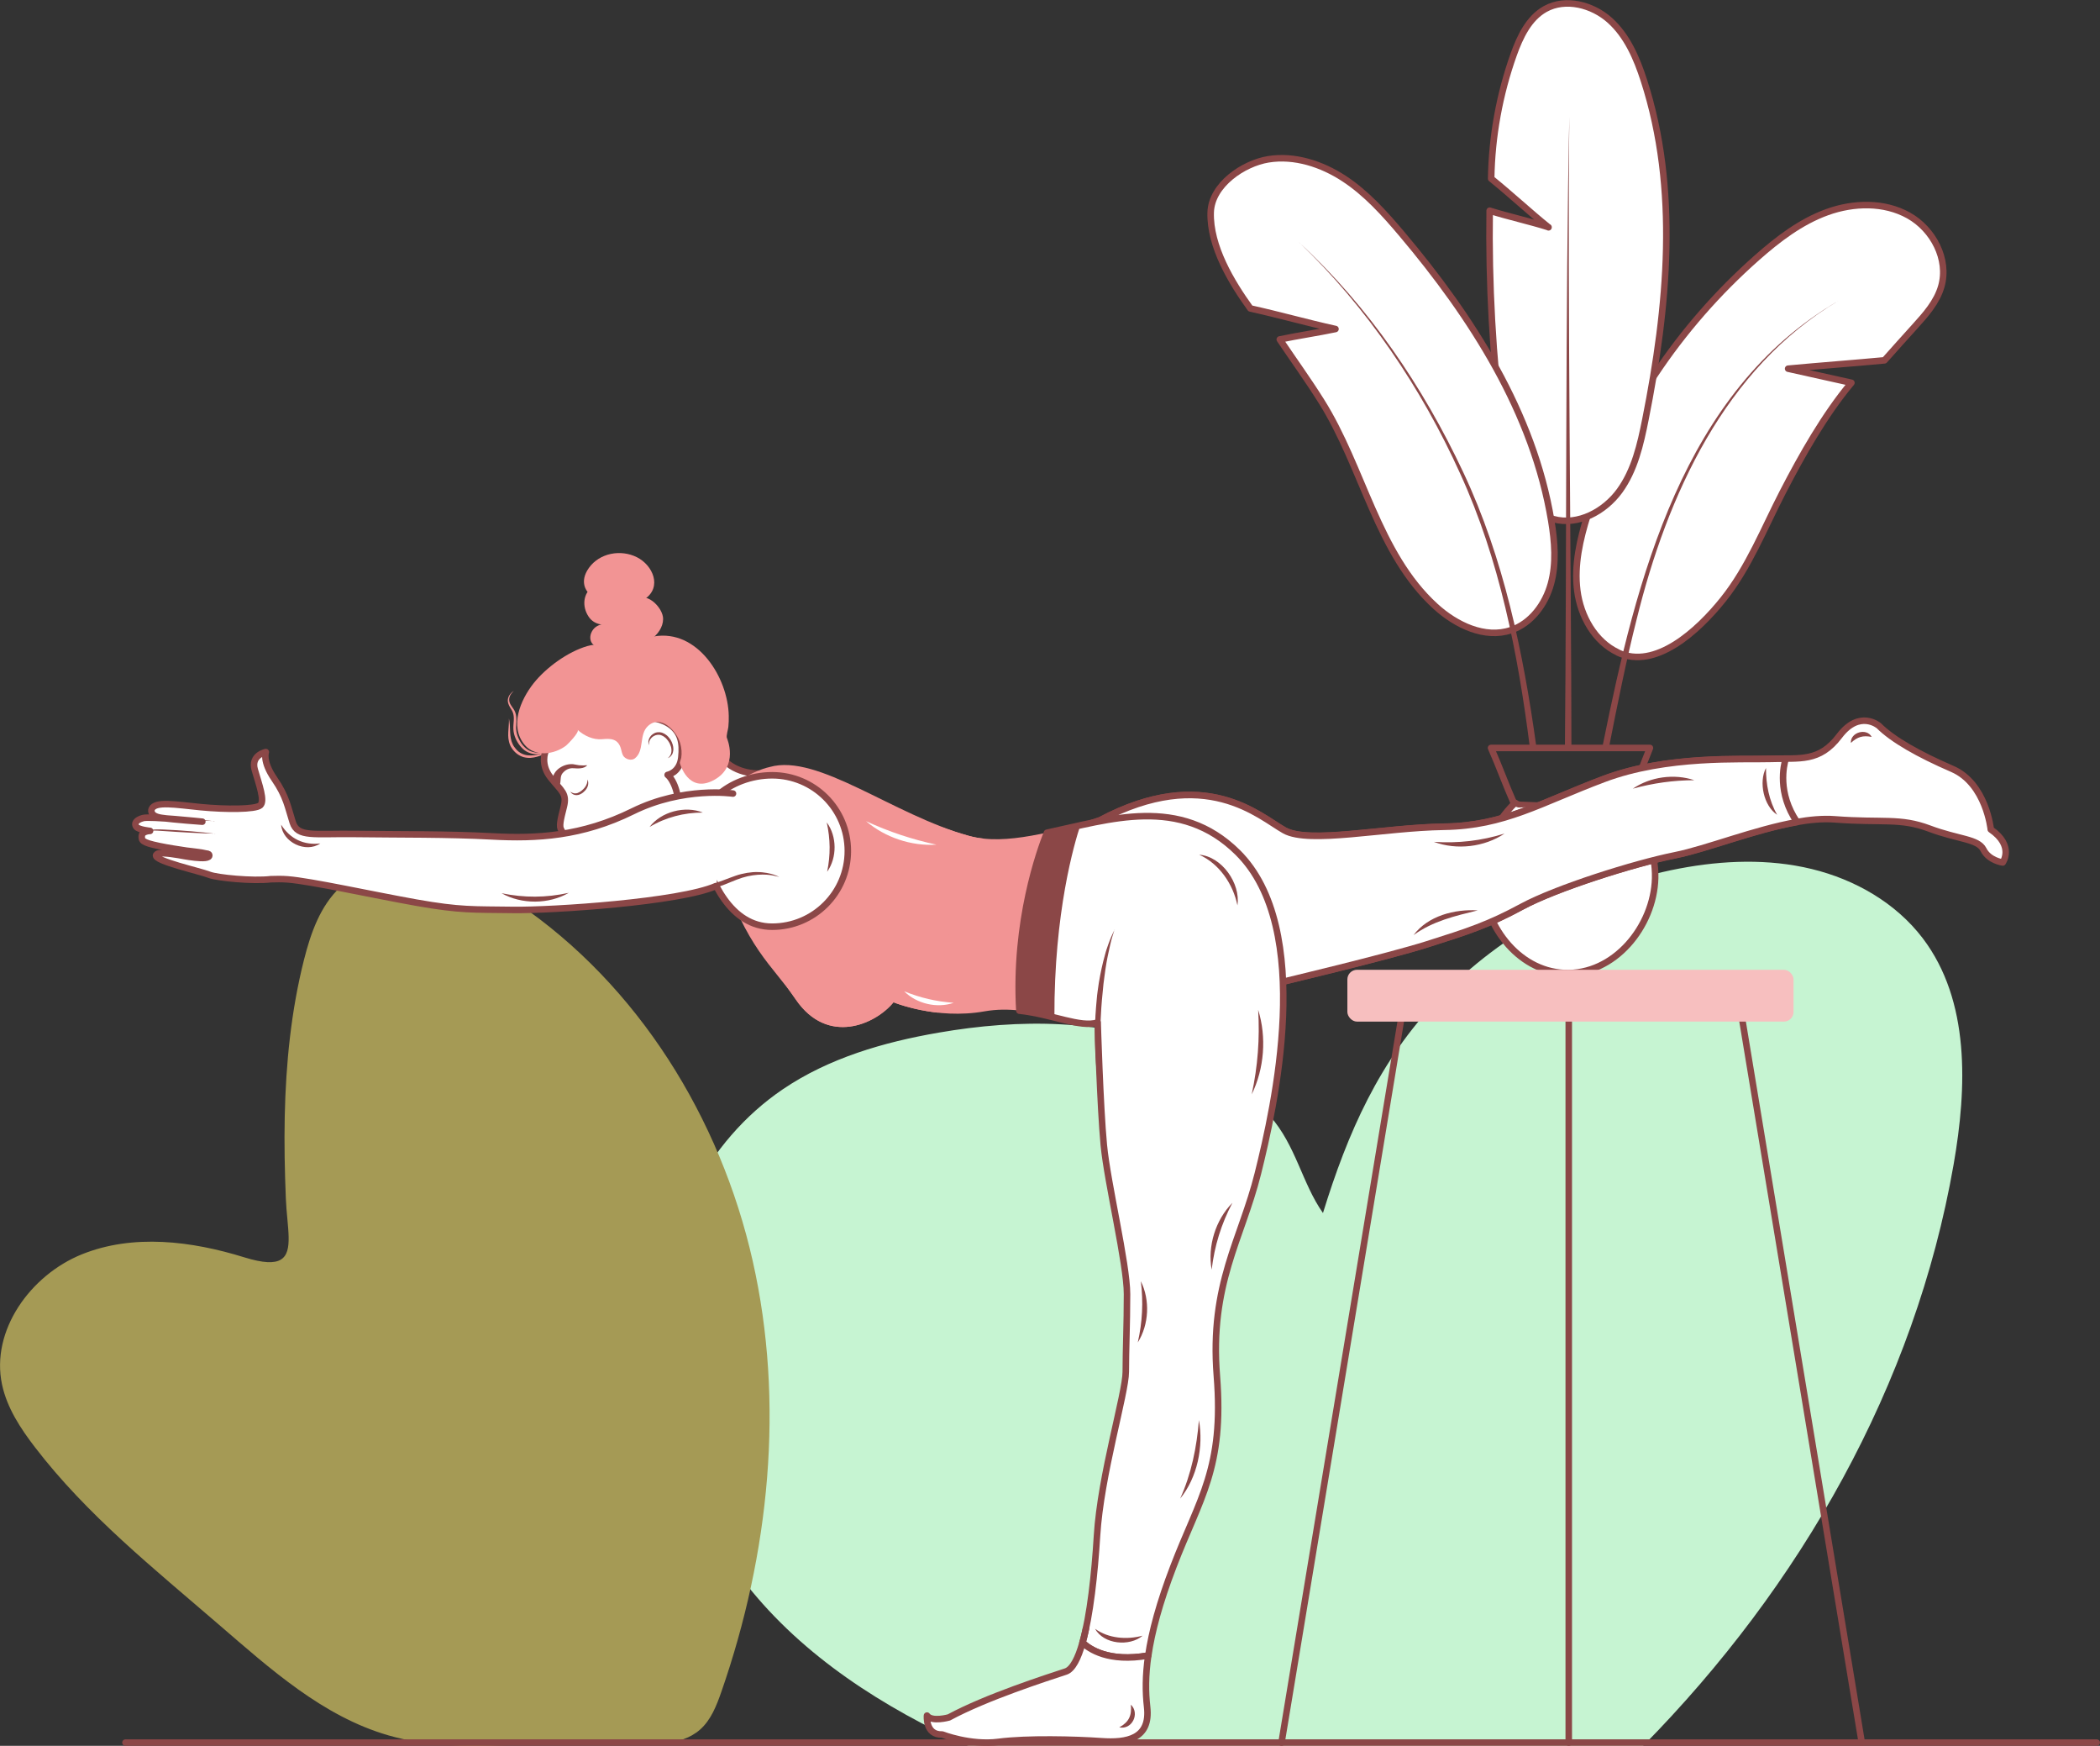 <svg xmlns="http://www.w3.org/2000/svg" viewBox="0 0 321.85 267.5" id="warrior-3-yoga-pose"><rect x="0" y="0" width="321.85" height="267.5" fill="#333333" stroke="none"/><g><g><path fill="#c6f4d2" d="m220.44,153.08c9.86-10.26,22.96-17.35,36.93-20,6.7-1.27,13.67-1.54,20.3.07,6.63,1.61,12.89,5.19,17.02,10.62,7.26,9.57,6.79,22.84,4.72,34.68-5.91,33.84-23.48,64.6-47.6,89.07h-103.41c-12.95-5.87-25.28-13.67-34.07-24.84-8.8-11.17-14.21-25.28-13.64-39.48.57-14.21,7.53-28.34,19.3-36.31,7.06-4.78,15.46-7.22,23.87-8.67,12.34-2.13,25.43-2.18,36.92,2.78,5.26,2.27,10.05,5.69,13.84,9.98,4.01,4.53,4.92,10.3,8.14,14.88,3.79-12.29,8.62-23.34,17.69-32.77Z"></path><path fill="#a59a55" d="m43.05,192.99c1.97-1.2.94-4.98.76-9.34-.17-4.2-.26-8.4-.17-12.59.17-8.07.97-16.16,2.95-24,1.03-4.08,2.49-8.27,5.57-11.14,3.6-3.36,8.95-4.35,13.81-3.53s9.29,3.24,13.36,6.01c18.5,12.57,31.08,32.94,36.02,54.75,4.94,21.82,2.56,44.94-4.79,66.06-.74,2.12-1.59,4.32-3.27,5.8-3.04,2.67-7.6,2.18-11.63,1.94-12.09-.71-24.54,2.3-36.17-1.07-10.01-2.9-18.06-10.16-25.95-16.96-9.9-8.54-20.22-16.79-28.17-27.16-2.23-2.9-4.3-6.05-5.06-9.63-1.76-8.29,4.38-16.77,12.23-19.94,7.86-3.17,16.82-2.05,24.91.46,2.91.9,4.63.94,5.6.34Z"></path><line x1="321.35" x2="19.23" y1="267" y2="267" fill="none" stroke="#8b4747" stroke-linecap="round" stroke-linejoin="round"></line><g><path fill="#fff" stroke="#8b4747" stroke-linecap="round" stroke-linejoin="round" d="m247.98,99.98c-3.58-1.68-5.74-5.57-6.24-9.49s.41-7.88,1.6-11.65c4.76-15.18,14.02-28.84,25.95-39.37,3.22-2.84,6.71-5.51,10.75-6.97,4.04-1.46,8.74-1.58,12.48.52,3.75,2.1,6.19,6.71,5.01,10.85-.68,2.4-2.41,4.34-4.09,6.19s-3.04,3.38-4.62,5.15c-4.7.44-10.07.84-14.77,1.28,3.24.74,6.46,1.42,9.7,2.16-4.09,4.89-7.59,11.08-10.52,16.75-2.88,5.57-5.2,11.52-9.11,16.42-3.91,4.9-10.45,10.84-16.13,8.18Z"></path><path fill="#8b4747" d="m281.77,46.09c-17.41,10.27-26.27,29.88-30.93,48.79-1.62,6.39-2.91,12.87-4.19,19.35-.05.27-.32.45-.59.39-.27-.05-.45-.32-.39-.59,5.09-25.19,12.24-54.12,36.1-67.94h0Z"></path><path fill="#fff" stroke="#8b4747" stroke-linecap="round" stroke-linejoin="round" d="m237.33,34.81c-2.84-.9-6.19-1.63-9.02-2.53-.16,11.23.47,22.48,1.88,33.63.35,2.77.76,5.58,1.94,8.11,1.18,2.53,3.26,4.78,5.95,5.52,3.77,1.04,7.84-1.17,10.14-4.33,2.3-3.16,3.2-7.11,3.96-10.94,3.42-17.18,5.15-35.3-.24-51.96-1.1-3.4-2.57-6.83-5.23-9.21s-6.77-3.46-9.89-1.72c-2.52,1.41-3.85,4.25-4.83,6.97-2.17,6.1-3.35,12.55-3.45,19.02,2.87,2.31,5.92,5.15,8.79,7.46Z"></path><g><path fill="#fff" stroke="#8b4747" stroke-linecap="round" stroke-linejoin="round" d="m249.42,123.54c2.73,2.92,4.35,7.03,4.25,11.02-.19,7.38-6.28,14.9-13.95,14.52-7.25-.35-12.39-7.6-12.52-14.34-.09-4.33,1.87-8.76,5.01-11.72"></path><path fill="none" stroke="#8b4747" stroke-linecap="round" stroke-linejoin="round" d="m249.36,123.68c1.17-2.86,2.34-6.22,3.51-9.08h-24.35c1.19,2.67,2.27,5.69,3.46,8.36"></path><path fill="#8b4747" d="m232.05,122.46c.34.04.59.27.86.35,0,0-.07,0-.07,0l11.12.46s-11.12.46-11.14.46c-.34,0-.64-.24-.92-.28-.67-.08-.52-1.11.15-.99h0Z"></path></g><line x1="240.43" x2="240.43" y1="154.95" y2="267" fill="none" stroke="#8b4747" stroke-linecap="round" stroke-linejoin="round"></line><line x1="266.81" x2="285.34" y1="154.95" y2="267" fill="none" stroke="#8b4747" stroke-linecap="round" stroke-linejoin="round"></line><line x1="196.41" x2="214.94" y1="267" y2="154.95" fill="none" stroke="#8b4747" stroke-linecap="round" stroke-linejoin="round"></line><path fill="#fff" stroke="#8b4747" stroke-linecap="round" stroke-linejoin="round" d="m204.68,50.41c-2.82.59-5.72,1.01-8.54,1.6,2.13,3.17,4.34,6.22,6.37,9.46,6.43,10.22,8.58,23.31,17.5,31.44,3.14,2.86,7.56,5,11.58,3.64,3.08-1.04,5.24-3.96,6.1-7.09s.59-6.46.06-9.66c-2.73-16.52-12.13-31.2-22.93-43.99-2.64-3.12-5.41-6.21-8.83-8.45s-7.58-3.6-11.62-2.95c-3.8.62-8.7,3.91-8.82,8.15-.14,5.17,3.18,10.68,6.08,14.7,4.24.93,8.8,2.22,13.04,3.15Z"></path><path fill="#8b4747" d="M199.11 37.15c10.69 9.84 18.99 22.1 25.15 35.21 6.21 13.18 9.2 27.61 11.19 41.96.07.61-.88.82-.99.13-1.82-14.32-4.63-28.69-10.67-41.88-5.94-13.14-14.33-25.54-24.68-35.43h0zM240.52 17.83c-.3 27.39.3 68.96.32 96.71 0 .28-.22.5-.5.5s-.5-.22-.5-.5c.28-27.78.07-69.38.68-96.71h0z"></path><rect width="68.38" height="7.94" x="206.5" y="148.59" fill="#f7bfbf" rx="1.48" ry="1.48"></rect></g><g><g><path fill="#fff" stroke="#8b4747" stroke-linecap="round" stroke-linejoin="round" d="M116.16 118.52s-3.94.14-5.91-2.95c-1.97-3.09-5.62-4.36-5.62-4.36l-5.76 15.04s7.31.28 14.2 9.98c6.89 9.7 3.23-17.15 3.23-17.15l-.14-.56zM306.94 132.15s1.83-2.53-1.83-5.06c0 0-.7-7.03-5.9-9.28-5.2-2.25-9.14-4.5-11.25-6.61 0 0-2.95-2.53-6.05 1.55-3.09 4.08-6.05 3.37-10.54 3.51-4.5.14-15.89-.56-25.59 3.09-9.7 3.66-15.18 7.17-24.46 7.31-9.28.14-20.67 2.67-24.46.56-3.8-2.11-12.09-10.12-28.26-1.55l-9 3.09 36.41 21.79s16.59-3.94 22.78-5.9c6.19-1.97 9.28-2.95 14.48-5.76 5.2-2.81 17.15-6.61 23.48-7.87 6.33-1.27 17.15-6.05 24.46-5.48 7.31.56 9.98-.28 14.48 1.41 4.5 1.69 7.45 1.55 8.3 3.23.84 1.69 2.95 1.97 2.95 1.97z"></path><path fill="#fff" stroke="#8b4747" stroke-linecap="round" stroke-linejoin="round" d="m168.6,125.69c16.17-8.58,24.46-.56,28.26,1.55,3.8,2.11,15.18-.42,24.46-.56,9.28-.14,14.76-3.66,24.46-7.31,9.7-3.66,21.09-2.95,25.59-3.09.82-.03,1.58-.02,2.31-.03-.32,1.05-1.3,5.24,1.74,9.71-6.48,1.14-13.87,4.12-18.67,5.08-6.33,1.27-18.28,5.06-23.48,7.87-5.2,2.81-8.3,3.8-14.48,5.76-6.19,1.97-22.78,5.9-22.78,5.9l-36.41-21.79,9-3.09Z"></path><g><g><path fill="#f29494" d="m84.46,114.95s-.21.08-.58.18c-.37.11-.91.22-1.55.19-.64-.03-1.37-.28-1.93-.84-.28-.27-.53-.6-.73-.97-.21-.36-.37-.75-.47-1.16-.1-.4-.12-.82-.09-1.25.02-.43.06-.87.01-1.3-.04-.44-.2-.87-.43-1.19-.22-.32-.43-.6-.55-.88-.11-.29-.13-.57-.07-.82.05-.25.17-.45.28-.61.11-.15.22-.26.29-.33.08-.07.12-.1.12-.1,0,0-.05.03-.14.08-.09.06-.21.15-.34.3-.13.15-.28.34-.37.62-.1.26-.12.62,0,.95.11.34.32.65.51.97.19.31.29.66.32,1.05.03.39-.02.81-.05,1.25-.03.44-.02.92.1,1.37.23.91.73,1.7,1.37,2.3.32.3.7.5,1.08.63.38.13.75.17,1.1.17.34,0,.65-.07.91-.13.26-.07.49-.15.67-.22.18-.07.32-.14.41-.19.09-.05.14-.07.14-.07Z"></path><path fill="#f29494" d="m78,110.06s0,.18,0,.49c0,.31-.05.75-.08,1.28-.03.53-.08,1.18.1,1.86.09.34.23.69.45.99.1.16.22.3.35.44.11.12.27.27.42.38.3.23.65.4,1.01.51.36.09.73.13,1.08.11.7-.05,1.31-.26,1.81-.46.5-.21.88-.44,1.15-.6.27-.16.41-.26.41-.26,0,0-.16.07-.45.19-.28.13-.7.29-1.2.45-.5.16-1.1.31-1.74.31-.64.01-1.3-.17-1.82-.58-.13-.11-.24-.2-.36-.34-.11-.12-.22-.25-.31-.38-.19-.27-.32-.56-.42-.86-.18-.6-.21-1.22-.23-1.75,0-.53-.05-.98-.09-1.29-.02-.16-.05-.28-.06-.36-.02-.08-.03-.13-.03-.13Z"></path></g><g><path fill="#fff" stroke="#8b4747" stroke-linecap="round" stroke-linejoin="round" d="m83.59,115.18s-.83,1.94.83,4c1.65,2.05,2.51,2.4,1.99,4.44-.52,2.04-.75,3.04-.38,3.54,0,0,.21.96,1.63.46,1.42-.51,2.5.39,2.56,1.89,0,0,.2.88,1.29.52,0,0-.27,1.07.53,1.24.8.17,1.46-.07,1.79.82.29.78,1.05,2,2.37,2.13,1.01.1,2.24-.82,2.47-1.81,0,0,3.93-2.04,4.96-6.07,1.03-4.03-.44-6.93-1.31-7.61,0,0,1.84-.31,2.1-2.65.26-2.35-.15-3.82-1.55-4.91-1.4-1.09-3.46-1.35-3.93-1-.47.35-1.99,1.28-1.99,1.28l-5.85-1.01-3.85.99-3.66,3.72Z"></path><path fill="#f29494" d="M88.52 111.81c.37.34-1.57 2.28-1.76 2.43-1.79 1.37-4.75 1.8-6.34-.1-2.4-2.86-.64-6.93 1.37-9.46 1.93-2.42 5.24-4.82 8.23-5.69 1.51-.44 3.08-.14 4.61-.14 1.96 0 3.71-1.01 5.61-1.34 6.68-1.15 11.34 6.32 11.45 12.15.01.57 0 1.14-.06 1.71-.03.37-.36 1.39-.22 1.71 0 0 1.9 4.37-2.03 6.46-3.92 2.09-5.17-2.58-5.17-2.59-.05-.17.17-.65.2-.84.11-.74.05-1.48-.15-2.2-.54-1.91-3.02-4.53-4.98-2.64-1.38 1.32-.47 3.73-1.98 4.93-.56.44-1.5.1-1.8-.43-.18-.33-.24-.71-.34-1.07-.44-1.53-1.59-1.57-2.86-1.44-1.38.13-2.77-.52-3.77-1.43zM90.06 90.69s-1.39-1.46.2-3.68c1.63-2.28 4.87-2.88 7.36-1.63 2.44 1.23 3.89 4.54 1.22 6.4-2.46 1.71-8.78-1.09-8.78-1.09z"></path><path fill="#f29494" d="m91.02,98.85c-.58-.43-.68-1.22-.41-1.87.62-1.51,2.21-1.39,3.55-1.67.75-.16,1.45-.57,1.96-1.14.52-.58.57-1.4,1.06-1.99,1.61-1.94,4.47.86,4.45,2.66-.01,1.27-.84,2.41-1.88,3.14-2.18,1.52-5.21,2.08-7.76,1.32-.34-.1-.69-.24-.98-.45Z"></path><path fill="#f29494" d="m92,95.66c-.71-.15-1.35-.5-1.81-1.21-.99-1.51-.87-3.55.71-4.6,1.05-.7,2.3-1.09,3.56-.95,1.04.12,2.27.59,2.85,1.5,1.17,1.84-.56,4.56-2.49,5.05-.91.23-1.93.39-2.83.2Z"></path><path fill="#8b4747" d="M84.72 119.3c-.02.38.19.82.53 1.01.38.22.58-.03.63-.41.07-.49 0-1 .33-1.42.44-.53 1.01-.83 1.7-.77.68.05 1.6.1 2.1-.46-.42.04-.85.04-1.27 0-.31-.03-.6-.13-.9-.16-.71-.06-1.43.15-2.01.53-.33.21-.61.49-.82.82-.17.28-.29.58-.3.86zM87.39 121.26s.03.06.1.16c.08.09.2.22.4.31.19.1.47.13.74.07.13-.03.27-.08.39-.15.14-.08.23-.13.35-.23.22-.18.42-.39.55-.62.14-.23.21-.47.23-.68.02-.21 0-.39-.05-.5-.04-.12-.08-.17-.08-.17 0 0 .04.28-.08.63-.11.36-.41.76-.8 1.06-.08.07-.22.16-.3.21-.1.06-.2.11-.31.15-.1.03-.21.06-.31.06-.1 0-.2 0-.28-.02-.18-.04-.32-.11-.42-.17-.1-.06-.15-.1-.15-.1zM99.47 114.16s0-.03 0-.09c0-.06 0-.14 0-.24.02-.21.12-.49.34-.74.11-.13.25-.24.42-.33.16-.09.37-.16.53-.17.11 0 .24 0 .34 0 .09.03.18.03.28.08.19.07.39.18.55.33.09.07.17.14.24.23.08.08.15.17.21.26.07.09.13.18.18.28.06.09.11.19.14.29.05.1.08.19.11.29.03.1.06.19.07.29.04.19.04.37.02.54-.01.08-.03.16-.04.24-.03.07-.05.14-.08.21-.06.13-.14.22-.2.31-.15.14-.24.23-.24.23 0 0 .11-.05.3-.16.08-.08.19-.16.28-.29.04-.07.09-.14.13-.21.04-.08.06-.17.09-.27.05-.19.08-.4.05-.63 0-.11-.02-.23-.05-.34-.02-.12-.05-.23-.1-.34-.04-.12-.08-.23-.14-.34-.05-.11-.11-.22-.19-.33-.07-.11-.15-.21-.24-.31-.08-.1-.18-.19-.28-.28-.2-.17-.44-.31-.69-.4-.12-.05-.28-.06-.41-.08-.13 0-.24.01-.35.01-.3.04-.49.15-.69.28-.19.13-.34.29-.44.46-.22.33-.25.68-.23.89.03.22.09.33.08.33z"></path></g></g><path fill="#f29494" d="m119.22,117.73s-14.47,2.39-8.86,15.18c5.27,12.02,7.92,14.89,11.6,20.24,4.88,7.11,12.23,3.8,14.97.42,0,0,6.54,2.71,13.95,1.39,7.4-1.31,13.78,2.81,17.34,1.69,0,0,.37,12.84.94,18.75.56,5.9,3.56,18.18,3.56,22.87s-.19,8.62-.19,11.9-3.84,15.84-4.41,25.12c-.56,9.28-1.97,19.87-4.78,20.81-2.81.94-12.18,3.94-17.9,7.03,0,0-2.62.75-3.37-.28,0,0-.28,3,2.34,2.91,0,0,4.31,1.69,8.62,1.12,4.31-.56,11.81-.37,15.75-.09,3.94.28,7.59-.37,7.03-5.25-.56-4.87,0-11.06,4.03-21.56,4.03-10.5,7.78-15,6.65-29.15-1.12-14.15,3.75-20.9,6.28-31.02,2.53-10.12,8.73-37.52-3.09-49.21-12.79-12.65-29.52.7-41.19-2.53-11.67-3.23-24.8-11.27-29.27-10.34Z"></path><path fill="#f29494" d="m117.96,117.52c7.38-2.11,18.87,7.32,30.54,10.55.73.2,1.48.34,2.25.42-.87,1.7-6.45,13.01-7.01,26.67-4-.43-6.79-1.59-6.79-1.59-2.74,3.37-10.1,6.69-14.97-.42-3.67-5.36-7.57-7.75-11.6-20.24-4.22-13.07,7.59-15.39,7.59-15.39Z"></path><path fill="#fff" stroke="#8b4747" stroke-linecap="round" stroke-linejoin="round" d="m107.49,129.76c1.41,5.18,4.44,12.23,10.85,12.23,6.41,0,11.6-5.19,11.6-11.6s-5.19-11.6-11.6-11.6c-6.41,0-12.53,4.78-10.85,10.97Z"></path><path fill="#ef998f" d="m112.36,121.61s-.43-.1-1.21-.18c-.77-.07-1.88-.16-3.22-.12-.67.02-1.39.05-2.15.14-.38.03-.77.09-1.17.15-.4.05-.81.12-1.22.21-.41.08-.83.16-1.25.27-.42.11-.85.2-1.26.34-.42.14-.85.26-1.27.41-.42.16-.84.32-1.25.48-.82.37-1.63.75-2.41,1.13-.78.36-1.56.71-2.32,1.02-1.53.62-2.99,1.1-4.25,1.46-1.27.36-2.34.62-3.1.77-.76.15-1.19.24-1.19.24,0,0,.11,0,.32-.02.21-.02.51-.04.9-.08.77-.09,1.87-.23,3.18-.51,1.3-.28,2.81-.7,4.38-1.28.78-.3,1.59-.61,2.39-.98.79-.38,1.59-.74,2.38-1.09.41-.16.81-.32,1.22-.48.41-.15.82-.28,1.23-.41.82-.25,1.64-.49,2.44-.66.4-.1.79-.17,1.18-.25.39-.08.77-.15,1.14-.2.37-.06.74-.11,1.09-.15.35-.04.69-.09,1.02-.11,1.31-.12,2.42-.16,3.19-.14.39,0,.69.01.9.02.21.01.32.02.32.02Z"></path><path fill="#8b4747" d="m119.39,134.36s-.29-.18-.85-.36c-.28-.09-.63-.18-1.03-.25-.41-.07-.87-.13-1.38-.13-.51-.02-1.06.03-1.64.12-.58.11-1.18.23-1.78.45-.61.21-1.19.44-1.81.67-.61.23-1.23.45-1.86.65-.63.21-1.25.41-1.88.59-.62.18-1.24.35-1.84.51-.6.15-1.18.29-1.74.43-.56.13-1.08.25-1.57.36-.97.22-1.79.4-2.35.52-.57.12-.89.2-.89.2,0,0,.33-.02.91-.07.58-.06,1.41-.12,2.4-.26.99-.13,2.15-.32,3.37-.58.61-.14,1.25-.28,1.88-.46.64-.17,1.28-.37,1.92-.57.64-.21,1.26-.44,1.88-.68.62-.23,1.21-.51,1.78-.72.56-.22,1.13-.39,1.67-.52.55-.11,1.07-.2,1.56-.23.98-.07,1.8,0,2.37.12.28.06.51.11.65.15.15.04.23.07.23.07Z"></path><path fill="#fff" stroke="#8b4747" stroke-linecap="round" stroke-linejoin="round" d="m109.73,135.76c-5.53,2.44-25.03,3.75-31.12,3.66-6.09-.09-7.97.09-14.81-1.12-6.84-1.22-16.12-3.28-19.68-3.56-.89-.07-1.76-.06-2.6-.03-2.73.33-8.27-.21-9.45-.68-1.41-.56-8.48-2.11-8.15-3,0,0,0,0,0-.01,0-.02.01-.03.03-.04.21-.32.86-.25,1.17-.24.72.03,1.44.14,2.15.25.42.06,5,1.03,4.8.02-.04-.22-.39-.21-.56-.25-.37-.09-.75-.15-1.13-.2-.59-.09-1.19-.14-1.78-.22-1.4-.21-2.81-.42-4.2-.71-2.72-.56-2.7-.88-2.67-1.55.04-.74,1.27-.77,1.27-.77,0,0-1.73-.16-2.11-.63-.37-.47-.07-1.05,1.05-1.34,1.12-.28,9.07.56,9.07.56,0,0-4.29-.3-6.26-.59-1.97-.28-1.5-1.36-1.5-1.36.56-1.22,3.66-.66,7.5-.28,3.84.37,8.39.37,9.14-.28.75-.66-.19-3.19-.84-5.44-.66-2.25,1.69-2.72,1.69-2.72,0,0-.56,1.41,1.31,4.12,1.87,2.72,2.06,4.31,2.81,6.65.75,2.34,3.19,1.69,9.65,1.78,6.47.09,14.06,0,20.9.37,6.84.37,13.78,0,21.56-3.84,7.78-3.84,15.37-2.72,15.37-2.72"></path><path fill="#8b4747" d="M32.85 125.83s-.77-.1-1.94-.22c-.58-.05-1.26-.12-1.99-.18-.73-.05-1.51-.11-2.28-.17-.78-.04-1.56-.08-2.29-.12-.37-.02-.72-.03-1.06-.03-.34 0-.67.01-.96.07-.59.1-1.05.31-1.32.54-.13.11-.2.24-.22.33-.02.09-.01.14-.01.14 0 0 0-.05.03-.14.03-.08.11-.19.25-.29.27-.2.74-.35 1.31-.43.29-.04.59-.04.93-.02.33.02.69.04 1.05.06.73.05 1.51.1 2.28.15.78.04 1.56.09 2.29.13.73.04 1.41.06 2 .09 1.17.05 1.95.06 1.95.06zM32.97 127.75s-.72-.1-1.81-.21c-.54-.05-1.18-.12-1.86-.17-.68-.05-1.41-.1-2.13-.16-.73-.04-1.46-.07-2.14-.11-.34-.02-.67-.02-.99-.02-.32 0-.61.03-.89.08-.54.09-1 .28-1.22.53-.11.13-.15.26-.15.34 0 .09 0 .13 0 .13 0 0 0-.05.02-.13.02-.08.07-.2.18-.31.22-.23.67-.36 1.2-.42.26-.03.56-.05.87-.03.31.02.64.04.98.06.68.05 1.41.09 2.13.14.73.04 1.45.08 2.14.12.68.04 1.32.06 1.86.09 1.09.04 1.82.05 1.82.05z"></path><path fill="#fff" stroke="#8b4747" stroke-linecap="round" stroke-linejoin="round" d="m165.91,251.69c1.17-4.14,1.86-10.53,2.22-16.38.56-9.28,4.41-21.84,4.41-25.12s.19-7.22.19-11.9-3-16.97-3.56-22.87c-.56-5.9-.94-18.75-.94-18.75-2.67.84-6.92-1.26-12-1.82-.79-13.7,3.16-24.58,4.23-27.26,9.64-2.04,20.38-5.73,29.23,3.02,11.82,11.69,5.62,39.09,3.09,49.21-2.53,10.12-7.4,16.87-6.28,31.02,1.12,14.15-2.62,18.65-6.65,29.15-2.17,5.65-3.33,10.05-3.86,13.67-6.09,1.09-9.07-1.01-10.07-1.97Z"></path><path fill="#8b4747" d="M165.58 126.44c-.91 2.72-4.04 13.3-3.98 29.46-1.65-.41-3.45-.84-5.38-1.06-.79-13.7 3.16-24.58 4.23-27.26 1.68-.36 3.39-.76 5.12-1.14zM170.85 142.42s-.22.37-.51 1.05c-.15.34-.31.76-.49 1.25-.17.49-.37 1.04-.52 1.66-.35 1.23-.67 2.69-.93 4.26-.1.79-.25 1.6-.31 2.44-.07.83-.16 1.68-.2 2.53-.04.85-.08 1.7-.08 2.54 0 .84-.01 1.66.03 2.45.04 1.59.19 3.07.3 4.34.09 1.27.31 2.31.4 3.05.12.73.19 1.15.19 1.15 0 0 0-.42-.02-1.16-.02-.74-.07-1.79-.09-3.06-.01-.63-.03-1.32-.04-2.04 0-.72 0-1.49 0-2.28-.02-.79.03-1.6.04-2.43 0-.83.06-1.67.1-2.5.07-1.68.24-3.35.4-4.91.12-.78.18-1.54.3-2.25.11-.71.22-1.39.35-2 .26-1.23.48-2.26.7-2.97.21-.71.35-1.11.35-1.11z"></path></g><g><path fill="#fff" stroke="#8b4747" stroke-linecap="round" stroke-linejoin="round" d="m142.07,262.86s-.28,3,2.34,2.9c0,0,4.31,1.69,8.63,1.13,4.31-.57,11.81-.38,15.74-.1,3.94.28,7.59-.37,7.03-5.25-.26-2.25-.28-4.77.17-7.88-6.09,1.08-9.06-1.01-10.07-1.98-.68,2.43-1.53,4.08-2.56,4.43-2.82.93-12.19,3.93-17.91,7.03,0,0-2.62.75-3.37-.28Z"></path><path fill="#fff" stroke="#8b4747" stroke-linecap="round" stroke-linejoin="round" d="m166.43,249.55c-.16.76-.34,1.47-.52,2.13.19-.66.36-1.37.52-2.13Z"></path></g><path fill="#8b4747" d="M259.68 119.54c-3.27.02-6.28.44-9.43 1.3 2.69-1.83 6.34-2.33 9.43-1.3h0zM230.59 127.72c-3.1 2.08-7.34 2.57-10.83 1.27 3.73.24 7.27-.16 10.83-1.27h0zM226.48 139.49c-3.5.86-6.88 1.64-9.84 3.79 2.21-2.96 6.29-4.01 9.84-3.79h0zM272.37 124.84c-2.07-1.35-2.85-5.02-1.71-7.17-.02 2.47.47 5.02 1.71 7.17h0zM192.83 154.73c1.31 4.2.94 8.99-.99 12.95.93-4.31 1.25-8.54.99-12.95h0zM189.65 138.72c-.65-3.24-2.8-6.4-5.86-7.76 3.47.26 6.37 4.4 5.86 7.76h0zM188.88 184.3c-1.72 3.26-2.74 6.59-3.18 10.24-.65-3.62.6-7.63 3.18-10.24h0zM174.85 196.31c1.43 2.9 1.25 6.64-.47 9.38.71-3.16.86-6.16.47-9.38h0zM183.75 217.59c.73 4.07-.24 8.8-2.88 12.03 1.72-3.78 2.55-7.91 2.88-12.03h0zM175.12 250.62c-2.01 1.71-5.97 1.33-7.29-1.06 2.06 1.5 4.87 1.7 7.29 1.06h0zM126.77 133.57c.53-2.6.5-4.97-.06-7.56 1.58 2.13 1.6 5.4.06 7.56h0zM107.72 124.5c-2.86 0-5.71.73-8.17 2.21 1.77-2.35 5.45-3.3 8.17-2.21h0zM87.17 136.8c-3.07 1.77-7.21 1.8-10.3.06 3.48.72 6.83.7 10.3-.06h0zM49.09 129.23c-2.21 1.54-5.81-.18-6-2.87 1.34 2.15 3.48 3.18 6 2.87h0zM173.32 261.19c1.4 1.33.21 3.88-1.78 3.48 1.49-.83 1.93-1.8 1.78-3.48h0zM283.67 113.83c-.12-1.62 2.42-2.36 3.19-.92-1.35-.26-2.18-.02-3.19.92h0z"></path><path fill="#fff" d="M132.73 125.82c3.52 1.62 7.01 2.78 10.79 3.6-3.85.24-7.86-1.1-10.79-3.6h0zM138.58 151.89c2.51 1.01 4.88 1.56 7.58 1.76-2.55.88-5.68.15-7.58-1.76h0z"></path></g></g></g></svg>